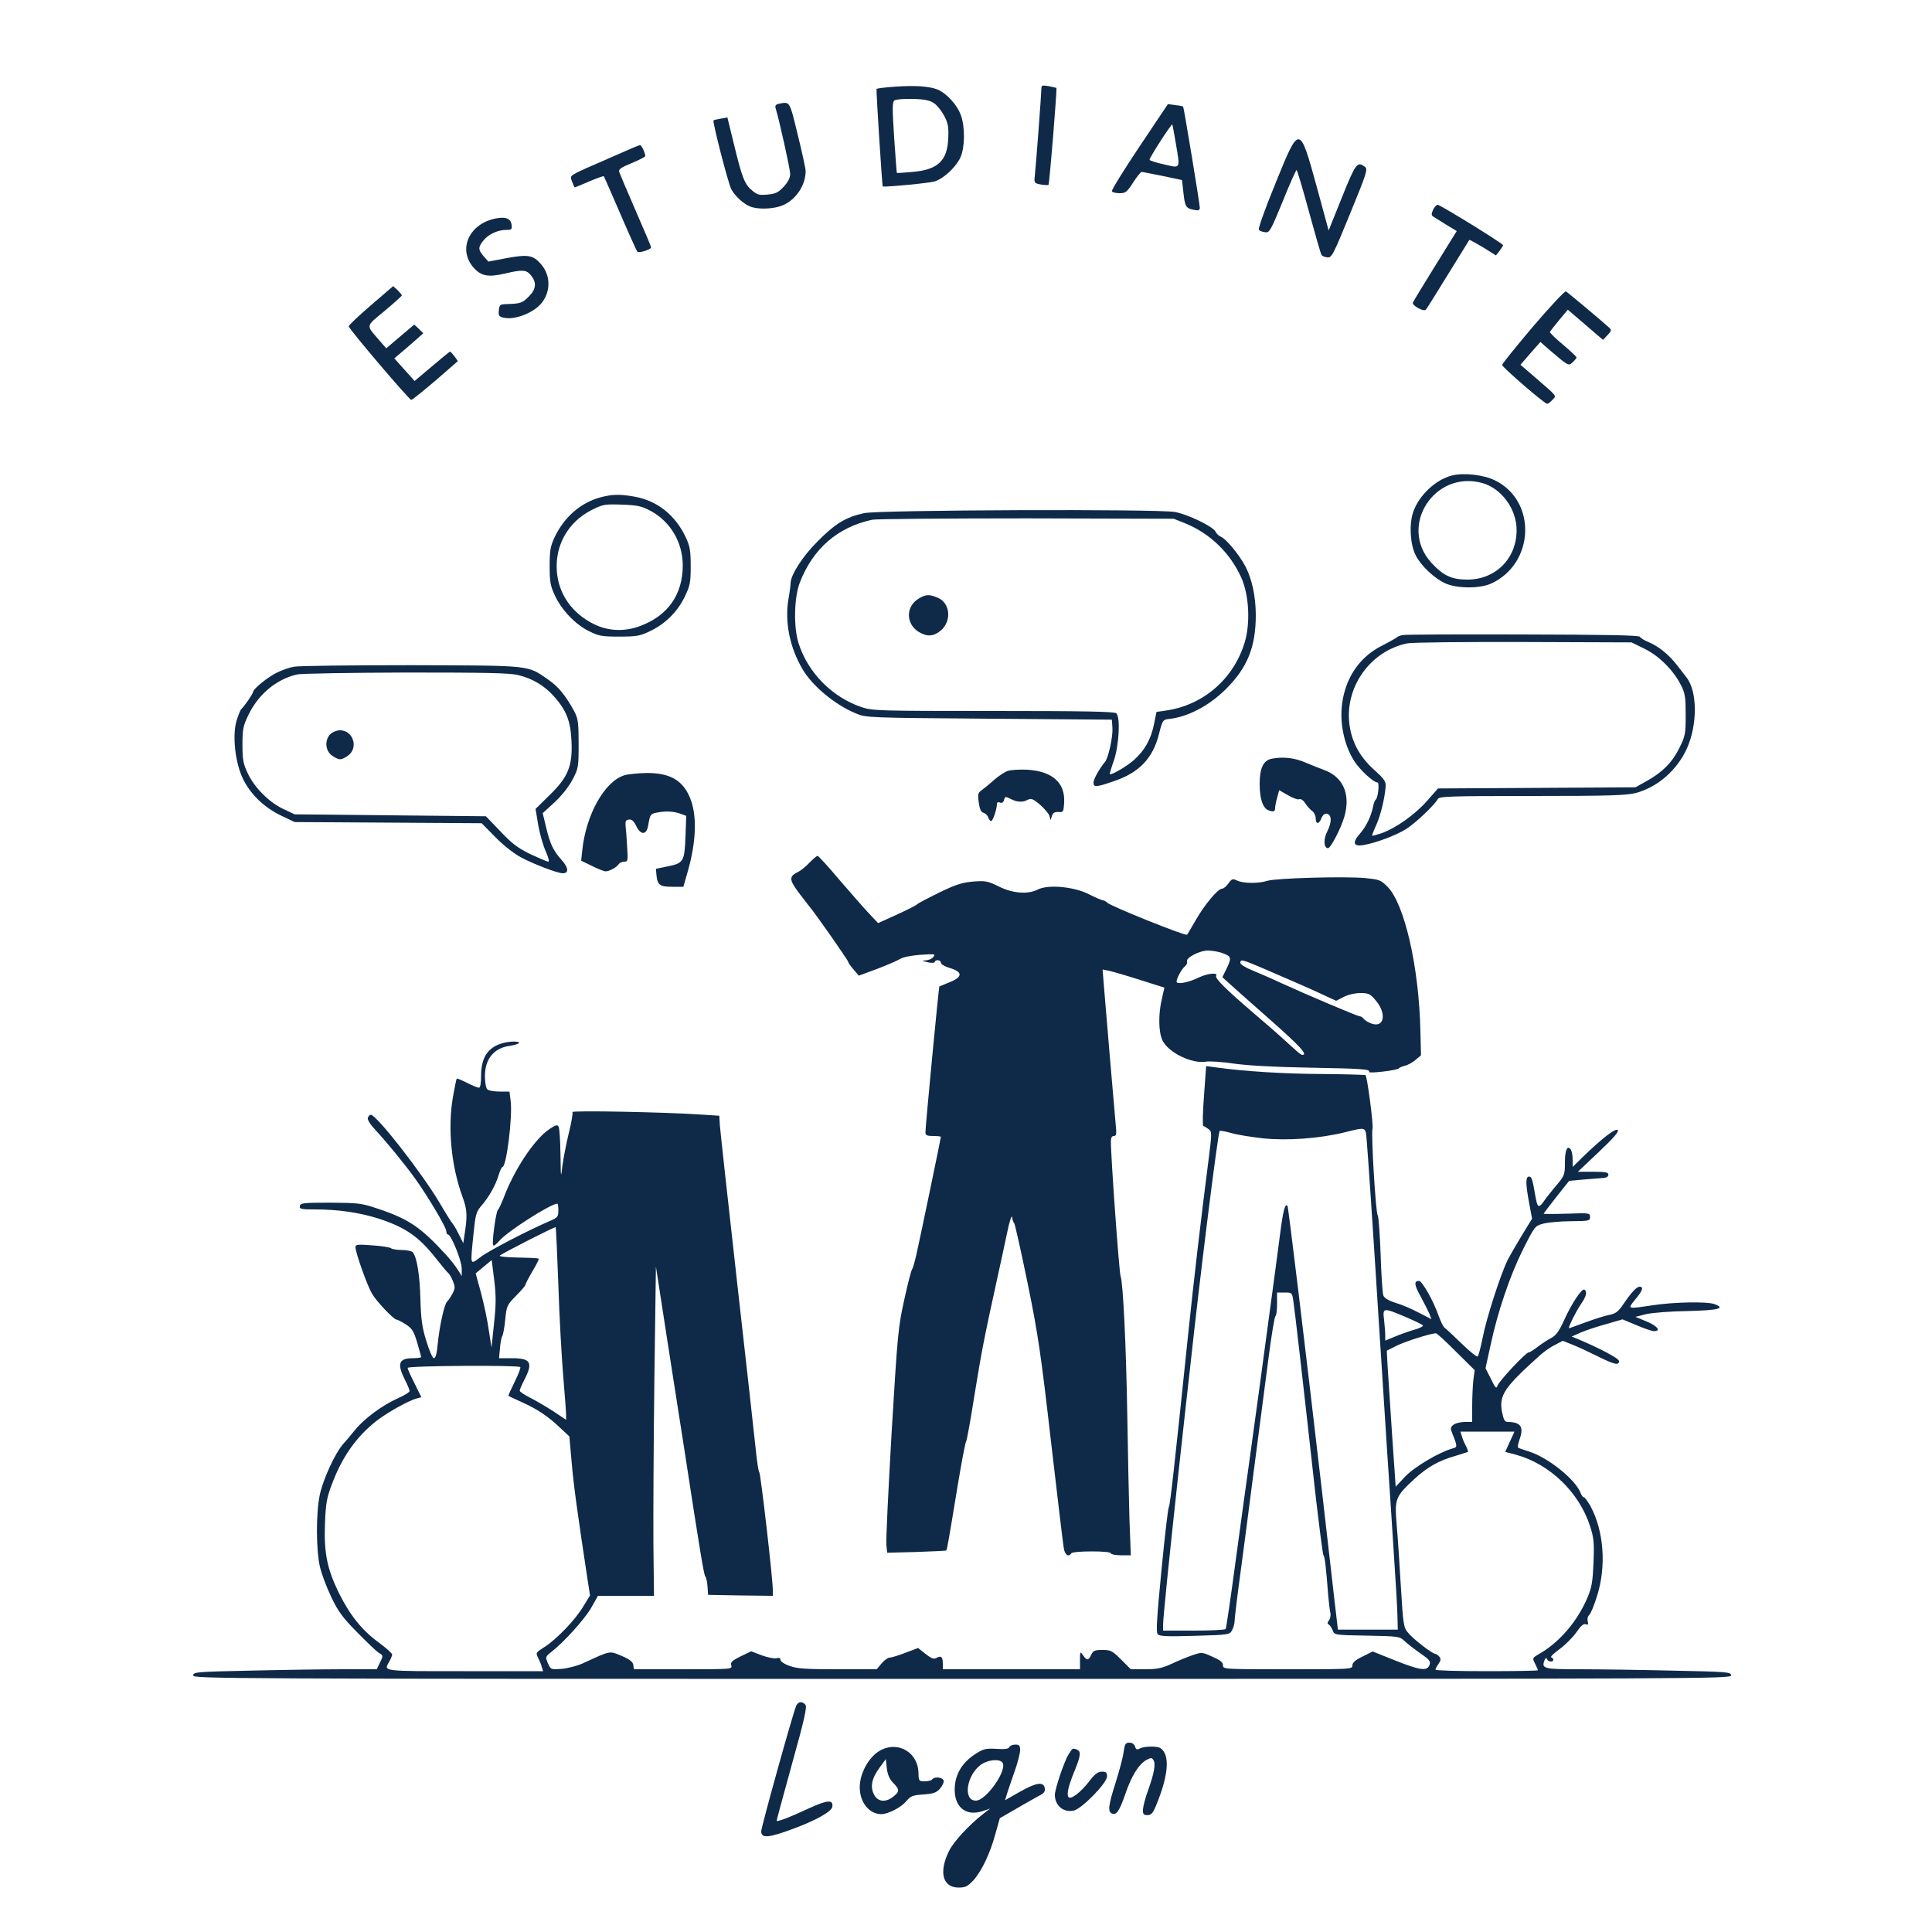 <?xml version="1.0" standalone="no"?>
<!DOCTYPE svg PUBLIC "-//W3C//DTD SVG 20010904//EN"
 "http://www.w3.org/TR/2001/REC-SVG-20010904/DTD/svg10.dtd">
<svg version="1.0" xmlns="http://www.w3.org/2000/svg"
 width="1000pt" height="1000pt" viewBox="0 0 1000 1000"
 preserveAspectRatio="xMidYMid meet">
<g transform="translate(0,1000) scale(0.1,-0.1)"
fill="#0f2949" stroke="none">
<path d="M4628 9551 c-48 -3 -89 -9 -91 -11 -3 -4 29 -505 32 -505 20 -4 245
18 269 26 47 15 111 75 133 124 23 50 25 155 3 217 -18 53 -73 114 -120 134
-43 18 -120 23 -226 15z m209 -87 c15 -11 38 -40 51 -65 19 -37 23 -56 20
-116 -5 -116 -54 -162 -187 -173 -42 -4 -77 -6 -79 -5 -1 1 -7 84 -14 184 -10
157 -10 184 3 192 8 5 51 8 96 7 63 -2 88 -8 110 -24z"/>
<path d="M5390 9538 c0 -25 -28 -395 -34 -450 -4 -35 -2 -36 31 -43 19 -3 37
-4 40 -2 5 5 45 499 41 502 -2 1 -20 5 -40 9 -35 6 -38 5 -38 -16z"/>
<path d="M4032 9463 c-16 -3 -21 -10 -18 -21 19 -61 76 -318 76 -342 0 -20
-11 -42 -33 -66 -28 -30 -42 -37 -83 -41 -43 -4 -54 -2 -81 21 -39 32 -52 66
-94 239 l-34 139 -34 -6 c-18 -3 -35 -7 -38 -9 -6 -7 76 -326 92 -356 18 -35
64 -77 98 -90 43 -17 127 -13 172 8 67 30 115 104 115 176 0 11 -18 95 -41
188 -43 177 -40 171 -97 160z"/>
<path d="M5897 9240 c-81 -121 -145 -225 -142 -230 3 -6 22 -10 40 -10 31 0
38 6 70 55 19 30 39 55 44 55 6 0 55 -10 110 -21 l99 -21 7 -62 c8 -75 13 -84
53 -92 27 -5 32 -3 32 12 0 20 -82 516 -86 522 -1 2 -20 6 -41 8 l-38 5 -148
-221z m188 24 c24 -143 28 -135 -60 -115 -41 9 -75 20 -75 24 -2 9 113 187
118 183 1 -2 9 -43 17 -92z"/>
<path d="M6601 9049 c-57 -139 -90 -234 -85 -239 5 -5 20 -11 33 -12 22 -3 29
10 90 159 36 90 69 163 72 163 3 0 32 -97 64 -215 32 -117 61 -219 65 -224 3
-6 17 -12 30 -13 23 -3 30 11 118 226 88 215 93 231 76 243 -39 29 -47 18
-118 -158 l-69 -172 -62 228 c-89 323 -89 323 -214 14z"/>
<path d="M3180 9193 c-250 -109 -231 -97 -219 -132 6 -17 12 -31 14 -31 2 0
35 14 75 31 40 17 74 29 75 27 2 -2 40 -89 85 -193 45 -105 85 -193 89 -198 8
-8 71 11 71 23 0 4 -36 90 -80 190 -44 101 -82 191 -85 200 -4 14 9 23 65 46
38 16 70 32 70 36 0 16 -20 58 -27 57 -5 0 -64 -25 -133 -56z"/>
<path d="M7417 8913 c-9 -21 -9 -28 3 -35 8 -5 39 -24 67 -42 l53 -32 -111
-179 c-61 -98 -113 -184 -116 -191 -6 -15 56 -49 67 -37 4 4 56 87 115 183 59
96 109 176 110 178 2 2 33 -16 71 -38 l67 -42 19 24 c9 12 18 26 18 29 0 8
-325 209 -339 209 -6 0 -17 -12 -24 -27z"/>
<path d="M2570 8870 c-140 -25 -203 -159 -119 -255 39 -44 76 -51 162 -31 93
22 112 20 136 -10 30 -38 26 -71 -13 -110 -33 -33 -43 -36 -116 -38 -32 -1
-35 -4 -38 -32 -3 -27 1 -33 23 -38 60 -15 165 27 204 83 43 60 39 140 -10
195 -40 46 -67 50 -177 30 l-94 -18 -24 27 c-30 35 -30 47 -2 82 25 32 74 55
118 55 28 0 31 3 28 26 -4 32 -29 43 -78 34z"/>
<path d="M1920 8420 c-63 -54 -115 -103 -115 -109 0 -13 313 -381 324 -381 4
0 60 45 125 100 l116 101 -17 24 c-10 13 -20 24 -23 25 -3 0 -45 -34 -94 -76
l-90 -76 -52 58 -53 59 47 40 c26 22 59 51 75 65 l28 25 -23 23 -24 22 -72
-61 -73 -62 -37 43 c-69 80 -71 68 29 151 49 41 89 77 89 80 0 3 -10 15 -22
27 l-23 21 -115 -99z"/>
<path d="M7935 8310 c-88 -104 -160 -193 -160 -199 0 -11 219 -201 233 -201 5
0 17 9 27 20 22 24 30 13 -92 119 l-73 63 51 59 52 59 49 -43 c97 -82 96 -82
118 -62 11 10 20 21 20 25 0 4 -32 34 -70 66 -39 32 -69 62 -68 66 2 4 23 31
48 61 l45 54 91 -78 91 -78 24 25 c20 21 21 26 8 38 -32 30 -215 183 -224 188
-5 3 -82 -79 -170 -182z"/>
<path d="M7516 7539 c-85 -21 -173 -104 -202 -191 -21 -65 -15 -167 14 -223
27 -54 97 -119 152 -144 61 -28 178 -28 237 -2 227 103 239 429 20 535 -59 29
-161 40 -221 25z m156 -39 c100 -28 178 -135 178 -244 0 -147 -109 -256 -255
-256 -82 0 -126 21 -188 89 -169 189 18 479 265 411z"/>
<path d="M3109 7426 c-102 -27 -188 -101 -238 -206 -22 -47 -26 -68 -26 -150
0 -82 4 -103 27 -152 35 -76 107 -151 177 -185 50 -25 67 -28 156 -28 87 0
107 3 157 27 79 37 142 98 181 177 29 60 32 74 32 161 0 82 -4 103 -26 150
-54 114 -147 188 -263 209 -75 14 -118 13 -177 -3z m260 -71 c102 -56 164
-162 165 -280 0 -152 -76 -261 -220 -315 -83 -31 -166 -27 -241 10 -114 57
-183 157 -191 276 -9 134 60 253 180 314 60 30 67 31 158 28 82 -3 102 -8 149
-33z"/>
<path d="M4473 7344 c-94 -20 -150 -54 -240 -145 -79 -78 -142 -177 -141 -219
0 -8 -5 -48 -12 -87 -18 -115 8 -245 74 -357 51 -87 169 -185 277 -229 53 -22
62 -22 689 -27 l635 -5 3 -43 c3 -44 -21 -154 -38 -175 -29 -34 -60 -90 -60
-107 0 -26 13 -25 101 5 135 45 206 119 238 246 17 69 21 74 47 77 101 10 211
68 299 155 113 113 155 219 155 386 -1 95 -19 181 -53 248 -30 58 -101 145
-128 155 -10 4 -23 16 -28 27 -15 27 -143 89 -210 101 -88 16 -1531 11 -1608
-6z m1660 -52 c130 -53 233 -152 292 -282 40 -90 48 -235 17 -337 -58 -188
-215 -324 -409 -351 l-47 -7 -13 -64 c-16 -78 -48 -135 -104 -185 -34 -31
-118 -80 -125 -73 -1 1 8 34 22 72 26 79 34 221 12 243 -9 9 -164 12 -635 12
-601 0 -626 1 -684 20 -153 52 -278 179 -326 332 -26 82 -23 236 7 313 68 176
197 287 375 325 22 4 382 7 800 7 l760 -2 58 -23z"/>
<path d="M4754 6901 c-66 -40 -66 -129 0 -171 44 -27 78 -25 115 6 58 49 50
143 -15 170 -44 19 -63 18 -100 -5z"/>
<path d="M7260 6713 c-14 -3 -27 -8 -30 -12 -3 -3 -36 -22 -73 -41 -112 -55
-184 -154 -207 -281 -20 -107 4 -231 60 -319 30 -46 99 -110 120 -110 11 0 3
-81 -10 -90 -4 -3 -10 -18 -13 -35 -10 -50 -35 -102 -68 -140 -41 -46 -34 -68
18 -59 65 11 171 51 221 83 48 30 147 124 164 155 8 14 55 16 486 16 399 0
488 3 537 15 114 30 214 117 266 230 56 124 55 298 -2 369 -5 6 -26 34 -47 61
-44 57 -96 99 -150 122 -20 8 -40 20 -44 27 -5 8 -170 11 -605 12 -329 1 -609
0 -623 -3z m1252 -71 c76 -37 151 -113 189 -189 21 -41 24 -62 24 -153 0 -99
-2 -110 -33 -172 -36 -74 -89 -127 -173 -173 l-54 -30 -511 -3 -511 -3 -58
-66 c-63 -71 -163 -141 -235 -166 -25 -8 -46 -14 -48 -13 -1 2 8 27 22 57 23
53 42 131 48 196 2 28 -5 39 -59 88 -80 72 -121 153 -130 251 -16 189 116 366
301 404 23 5 293 8 601 7 l560 -2 67 -33z"/>
<path d="M1521 6549 c-24 -4 -62 -18 -85 -29 -47 -22 -126 -86 -126 -101 0
-10 -48 -78 -61 -89 -4 -3 -14 -28 -23 -55 -25 -76 -10 -223 33 -309 39 -79
110 -147 199 -189 l67 -32 484 -3 484 -3 71 -72 c42 -43 96 -85 133 -105 70
-37 189 -82 216 -82 33 0 30 29 -8 71 -43 48 -59 84 -80 174 l-16 66 61 56
c37 34 74 81 93 117 31 59 32 65 32 186 0 110 -3 130 -22 167 -45 83 -83 129
-135 165 -110 76 -78 73 -708 75 -311 0 -585 -3 -609 -8z m1160 -43 c74 -17
137 -55 187 -111 64 -73 85 -126 90 -230 6 -130 -17 -187 -114 -281 l-72 -71
14 -84 c8 -46 26 -108 39 -136 14 -32 19 -53 13 -53 -6 0 -48 18 -93 39 -65
32 -96 55 -155 118 l-75 78 -495 5 -495 5 -57 27 c-74 34 -152 112 -186 186
-23 48 -27 71 -27 147 0 80 3 97 31 155 52 107 144 184 251 209 21 5 274 9
563 10 404 0 538 -2 581 -13z"/>
<path d="M1710 6200 c-30 -30 -27 -83 6 -109 15 -12 34 -21 44 -21 10 0 29 9
44 21 52 41 23 129 -44 129 -17 0 -39 -9 -50 -20z"/>
<path d="M6583 6073 c-44 -8 -63 -49 -63 -130 0 -77 16 -125 45 -137 27 -10
35 -7 35 12 0 9 5 34 11 55 l10 37 45 -26 c24 -14 51 -24 58 -21 9 4 22 -5 32
-21 10 -15 26 -33 36 -40 10 -7 18 -24 18 -38 0 -32 18 -31 30 2 7 16 16 24
28 22 25 -5 26 -43 3 -89 -22 -41 -20 -89 3 -89 14 0 69 107 85 165 32 115 -7
203 -104 239 -22 8 -67 26 -100 40 -57 24 -113 30 -172 19z"/>
<path d="M5217 6010 c-16 -5 -48 -26 -72 -47 -23 -21 -53 -45 -64 -53 -19 -13
-21 -21 -15 -64 5 -35 12 -50 25 -53 10 -3 21 -14 24 -24 4 -10 10 -19 15 -19
9 0 30 62 30 89 0 8 6 11 16 7 11 -4 18 1 21 14 5 18 7 18 34 5 33 -18 63 -19
90 -4 16 8 27 4 62 -26 23 -20 45 -46 49 -58 l6 -22 7 22 c5 16 14 21 33 20
26 -2 27 1 30 48 6 104 -61 163 -191 171 -39 2 -85 -1 -100 -6z"/>
<path d="M3231 5987 c-102 -32 -198 -204 -217 -387 l-6 -55 56 -27 c31 -16 63
-28 71 -28 19 0 58 21 68 38 4 6 17 12 28 12 19 0 20 5 15 78 -2 42 -6 91 -8
107 -2 24 1 31 17 33 15 2 25 -7 38 -33 23 -49 54 -48 62 3 10 57 11 59 45 66
47 9 83 7 120 -5 l32 -12 -4 -109 c-5 -128 -10 -136 -95 -153 l-58 -12 3 -34
c5 -50 18 -59 82 -59 l57 0 21 73 c47 161 51 301 12 391 -38 89 -105 126 -225
125 -44 -1 -95 -6 -114 -12z"/>
<path d="M4189 5534 c-18 -19 -45 -41 -58 -47 -47 -23 -47 -39 0 -103 24 -32
50 -65 57 -74 29 -33 202 -281 202 -288 0 -4 12 -22 28 -40 l27 -32 95 35 c52
20 105 43 118 51 15 10 57 18 106 22 75 5 80 4 67 -11 -7 -10 -25 -17 -40 -18
-22 -1 -21 -2 9 -9 21 -5 36 -5 38 1 5 14 32 11 32 -4 0 -8 21 -20 48 -28 66
-20 65 -46 -3 -73 -27 -11 -51 -21 -53 -22 -3 -2 -72 -722 -72 -756 0 -14 9
-18 40 -18 22 0 40 -2 40 -4 0 -7 -109 -532 -126 -606 -9 -41 -20 -77 -23 -80
-4 -3 -22 -72 -40 -155 -32 -144 -35 -173 -66 -690 -17 -297 -30 -559 -27
-581 l4 -41 151 4 c84 3 153 6 155 8 4 4 15 68 58 330 21 127 41 232 45 235 3
3 23 111 43 240 37 228 51 299 116 595 17 77 41 187 53 245 12 60 24 94 26 80
1 -14 6 -27 10 -30 4 -3 35 -143 70 -312 55 -269 69 -368 121 -820 33 -282 62
-530 66 -550 5 -36 25 -50 39 -28 3 6 50 10 106 10 59 0 99 -4 99 -10 0 -5 23
-10 51 -10 l52 0 -7 188 c-3 103 -8 340 -11 527 -6 369 -22 698 -35 730 -7 17
-51 623 -50 698 0 18 5 27 15 27 13 0 15 10 10 58 -7 75 -52 602 -61 716 l-7
88 34 -7 c19 -4 91 -25 160 -47 l126 -40 -13 -57 c-19 -79 -18 -173 3 -216 30
-63 153 -123 226 -110 17 3 82 -1 142 -10 70 -10 209 -18 385 -21 278 -5 325
-8 316 -22 -6 -10 147 8 154 18 3 4 17 10 32 14 15 3 40 17 55 30 l28 24 -3
124 c-7 332 -82 660 -171 749 -34 34 -42 37 -115 44 -102 10 -461 0 -506 -14
-46 -15 -123 -14 -156 1 -24 11 -28 10 -46 -15 -11 -15 -25 -27 -33 -27 -21 0
-89 -81 -135 -161 -24 -41 -44 -76 -46 -77 -6 -9 -393 147 -412 165 -7 7 -18
13 -23 13 -6 0 -38 14 -72 31 -78 40 -212 52 -265 25 -51 -26 -128 -21 -201
15 -59 29 -70 31 -135 26 -57 -5 -90 -16 -173 -56 -57 -28 -109 -55 -115 -61
-7 -7 -56 -31 -108 -55 l-95 -43 -50 53 c-27 29 -96 108 -153 174 -56 67 -106
121 -110 121 -5 0 -24 -16 -43 -36z m2132 -465 c52 -18 55 -24 30 -78 l-24
-49 34 -31 c19 -17 114 -102 212 -188 156 -138 198 -183 168 -183 -8 0 -22 12
-106 89 -22 20 -87 77 -145 126 -147 126 -203 182 -195 194 11 19 -46 13 -91
-9 -53 -26 -114 -37 -114 -21 0 17 26 66 44 80 8 7 13 18 10 25 -7 18 65 56
107 56 20 0 51 -5 70 -11z m221 -83 c131 -56 270 -117 328 -145 l46 -21 39 20
c23 12 59 20 86 20 41 0 51 -4 77 -35 61 -69 48 -147 -19 -123 -15 5 -33 16
-40 24 -6 8 -16 14 -22 14 -11 0 -275 112 -404 171 -49 23 -116 52 -150 66
-35 14 -63 31 -63 39 0 21 9 18 122 -30z"/>
<path d="M2599 4600 c-75 -22 -109 -75 -109 -169 0 -38 -4 -61 -11 -61 -6 0
-34 11 -61 25 -28 14 -52 24 -54 22 -2 -2 -11 -46 -20 -97 -27 -159 -9 -354
50 -515 25 -68 26 -99 9 -205 l-5 -35 -25 50 c-14 28 -29 52 -33 55 -3 3 -32
48 -62 100 -92 156 -329 460 -359 460 -5 0 -12 -7 -15 -15 -4 -10 12 -35 43
-68 54 -58 151 -176 205 -252 63 -88 158 -248 158 -267 0 -10 4 -18 9 -18 16
0 71 -136 71 -176 l0 -39 -20 32 c-11 18 -39 54 -62 79 -132 144 -195 186
-359 240 -77 26 -97 28 -239 29 -139 0 -155 -2 -158 -17 -3 -16 6 -18 82 -18
115 0 225 -16 321 -46 140 -45 210 -92 298 -203 33 -42 63 -78 68 -81 4 -3 15
-21 23 -40 12 -31 12 -38 -1 -64 -9 -17 -21 -36 -29 -43 -15 -15 -40 -131 -49
-225 -4 -45 -11 -68 -19 -68 -7 0 -24 38 -39 88 -22 70 -28 112 -31 217 -3
125 -18 216 -39 243 -5 6 -30 12 -56 12 -26 0 -51 4 -57 9 -5 5 -48 12 -96 15
-78 6 -88 5 -88 -10 0 -27 60 -197 85 -239 23 -41 113 -135 127 -135 5 0 26
-11 47 -24 33 -21 42 -34 60 -94 11 -39 21 -73 21 -76 0 -3 -19 -6 -43 -6 -73
0 -83 -28 -42 -110 14 -27 25 -54 25 -60 0 -6 -29 -24 -66 -40 -77 -35 -170
-104 -216 -161 -18 -22 -45 -55 -61 -72 -43 -49 -105 -184 -122 -265 -20 -95
-19 -287 1 -372 8 -35 34 -105 58 -155 35 -74 58 -106 132 -181 49 -50 100
-99 113 -108 25 -15 25 -16 8 -51 l-17 -35 -173 0 c-96 0 -309 -3 -475 -7
-284 -6 -302 -7 -302 -25 0 -17 123 -18 3980 -18 3857 0 3980 1 3980 18 0 18
-18 19 -307 25 -170 4 -386 7 -481 7 -183 0 -195 3 -177 48 5 11 9 13 12 5 5
-15 33 -18 33 -4 0 5 -5 11 -11 13 -6 2 14 21 43 42 30 22 69 61 87 87 23 33
37 46 48 42 13 -5 15 -2 11 15 -3 12 0 26 7 32 8 6 26 50 41 98 49 154 36 336
-33 465 -15 26 -30 47 -35 47 -5 0 -12 10 -17 23 -27 69 -164 180 -264 213
-29 9 -55 18 -59 21 -4 2 0 22 8 45 22 63 5 87 -61 88 -17 0 -22 10 -31 54
-15 85 12 125 199 293 19 17 53 41 76 52 l40 21 50 -20 c28 -11 86 -38 130
-60 87 -43 111 -49 111 -25 0 14 -97 65 -215 115 l-30 12 45 20 c25 11 84 31
132 44 l86 25 72 -30 c40 -17 81 -31 91 -31 38 0 18 27 -38 50 l-58 24 55 14
c31 7 126 15 215 16 160 4 199 14 139 36 -37 14 -210 11 -320 -6 -134 -20
-131 -21 -90 30 38 45 45 66 23 66 -16 0 -43 -29 -85 -91 -25 -37 -39 -48 -69
-54 -21 -4 -77 -21 -125 -39 -49 -18 -88 -32 -88 -31 0 12 38 88 61 122 30 43
36 67 20 78 -13 8 -66 -71 -106 -160 -26 -57 -42 -78 -67 -91 -18 -9 -49 -30
-69 -45 -20 -16 -41 -29 -47 -29 -14 0 -152 -147 -161 -172 -6 -18 -11 -13
-34 35 l-28 55 26 119 c37 174 101 362 169 498 61 120 61 120 106 132 25 6 89
12 143 12 92 1 97 2 97 22 0 21 -3 21 -120 17 -66 -2 -120 -2 -120 0 0 2 30
41 66 87 l66 83 77 7 c42 3 87 7 101 8 15 1 25 8 25 17 0 12 -15 15 -79 15
l-79 0 109 103 c76 72 105 105 97 113 -11 11 -81 -43 -181 -140 l-52 -51 0 37
c0 21 -4 44 -9 52 -18 27 -31 -1 -31 -66 0 -63 -2 -68 -43 -117 -24 -28 -54
-66 -67 -85 -26 -37 -33 -32 -44 34 -14 82 -18 95 -32 95 -18 0 -18 -36 1
-138 l15 -80 -51 -83 c-28 -46 -62 -105 -75 -130 -36 -72 -111 -303 -130 -404
-10 -49 -21 -93 -26 -96 -5 -3 -42 27 -83 67 -41 40 -80 76 -87 81 -7 4 -21
33 -32 63 -25 74 -85 180 -101 180 -28 0 -25 -21 9 -82 19 -35 39 -75 45 -89
l10 -27 -64 33 c-35 19 -89 42 -120 51 -38 12 -60 25 -65 39 -4 11 -11 108
-14 215 -4 107 -11 197 -15 200 -10 6 -35 423 -27 447 6 17 -27 269 -36 278
-2 2 -105 5 -229 6 -200 1 -399 14 -545 34 l-51 7 -11 -153 c-7 -87 -8 -155
-4 -157 5 -1 17 -9 27 -16 18 -13 18 -19 2 -147 -41 -318 -79 -644 -107 -914
-72 -694 -94 -890 -100 -895 -4 -3 -21 -149 -38 -324 -24 -248 -29 -323 -20
-334 10 -12 44 -13 193 -9 176 5 180 6 192 29 7 13 13 33 13 45 0 12 11 107
25 210 14 103 48 361 75 573 28 212 62 477 77 590 15 113 30 207 35 208 4 2 8
30 8 63 l0 59 39 0 c38 0 39 -1 45 -42 7 -44 46 -381 112 -978 21 -184 41
-337 44 -340 7 -5 13 -55 25 -210 3 -36 8 -76 11 -88 3 -13 -1 -31 -7 -39 -9
-11 -10 -16 -1 -22 6 -3 15 -17 20 -30 9 -24 10 -24 177 -27 162 -3 169 -4
194 -27 14 -14 51 -42 82 -64 49 -34 55 -42 48 -61 -12 -33 -49 -28 -179 24
l-115 46 -52 -26 c-38 -18 -53 -32 -53 -46 0 -20 -6 -20 -335 -20 -331 0 -335
0 -335 21 0 15 -14 26 -55 44 -53 24 -55 24 -102 8 -26 -9 -76 -29 -109 -45
-50 -23 -76 -28 -137 -28 l-74 0 -50 50 c-46 46 -54 50 -97 50 -40 0 -48 -4
-58 -25 -14 -31 -22 -31 -42 -3 -15 22 -16 21 -16 -25 l0 -47 -355 0 -355 0 0
28 c0 36 -8 44 -32 31 -15 -8 -26 -4 -57 20 l-39 31 -66 -25 c-37 -14 -73 -25
-82 -25 -8 0 -27 -13 -41 -30 l-25 -30 -201 0 c-165 0 -211 3 -249 17 -27 9
-48 23 -48 31 0 10 -7 13 -21 9 -11 -3 -46 4 -76 15 l-55 21 -54 -26 c-46 -23
-54 -31 -49 -47 6 -20 1 -20 -249 -20 l-255 0 -3 22 c-2 16 -18 29 -60 47 -65
27 -55 29 -198 -37 -30 -14 -81 -27 -112 -30 -57 -4 -57 -4 -72 29 -14 33 -13
34 17 58 66 51 173 170 207 229 l35 62 145 0 145 0 -3 267 c-1 148 1 531 5
853 l8 584 64 -414 c36 -228 72 -464 82 -525 83 -541 103 -661 110 -665 4 -3
9 -26 11 -50 l3 -45 168 -3 167 -2 0 32 c0 56 -63 603 -70 608 -4 3 -12 55
-18 115 -6 61 -50 452 -97 870 -47 418 -87 783 -89 810 l-3 50 -94 6 c-186 13
-672 22 -666 13 3 -5 -5 -54 -19 -109 -13 -54 -28 -131 -33 -169 -8 -68 -8
-66 -10 59 -1 72 -5 136 -10 144 -7 11 -16 8 -47 -13 -79 -53 -184 -212 -239
-361 -11 -27 -23 -53 -27 -56 -11 -7 -34 -177 -25 -185 3 -4 18 7 32 24 39 47
266 192 300 192 3 0 5 -16 5 -36 0 -32 -4 -37 -47 -55 -113 -49 -312 -152
-355 -185 -57 -42 -54 -50 -37 122 10 97 14 112 39 141 39 44 76 109 91 161 7
23 16 42 20 42 20 0 53 260 42 343 l-6 47 -51 0 c-29 0 -57 5 -64 12 -7 7 -12
37 -12 68 0 90 47 146 130 157 22 3 43 10 46 14 6 11 -51 10 -87 -1z m4475
-502 c7 -83 30 -420 61 -913 14 -220 34 -535 45 -700 11 -165 27 -406 35 -535
9 -129 17 -269 18 -310 l2 -75 -155 0 -155 0 -17 145 c-9 80 -39 343 -67 585
-90 777 -173 1460 -177 1464 -13 13 -23 -27 -38 -144 -9 -71 -30 -227 -46
-345 -16 -118 -43 -318 -60 -445 -17 -126 -42 -306 -55 -400 -13 -93 -45 -323
-70 -509 -25 -187 -48 -343 -51 -348 -3 -4 -77 -8 -165 -8 l-159 0 0 28 c0 38
33 359 80 792 22 201 49 448 61 550 50 464 143 1208 152 1216 3 3 29 -2 58
-10 29 -9 104 -21 166 -28 128 -13 292 -1 423 31 113 28 108 30 114 -41z
m-4184 -748 c5 -162 17 -374 25 -470 8 -96 15 -187 15 -202 l0 -27 -67 45
c-38 24 -92 56 -120 70 -29 15 -53 30 -53 36 0 5 11 31 25 58 45 88 32 110
-66 110 l-66 0 5 53 c2 28 8 57 12 62 4 6 11 43 15 84 7 72 9 76 56 124 27 27
49 53 49 58 0 4 16 35 36 69 20 33 35 63 32 65 -2 3 -51 5 -107 6 -56 1 -99 5
-94 10 13 12 285 151 289 147 2 -2 8 -136 14 -298z m-333 -201 l-13 -124 -14
90 c-7 50 -25 136 -40 192 l-28 102 42 35 41 34 13 -103 c10 -84 10 -124 -1
-226z m4717 35 c47 -20 88 -40 91 -44 3 -5 -19 -16 -49 -24 -30 -9 -75 -25
-100 -36 l-46 -19 0 27 c0 15 -3 51 -6 80 -8 64 -6 65 110 16z m262 -180 l97
-96 -7 -51 c-3 -29 -6 -89 -6 -134 l0 -83 -38 0 c-21 0 -47 -6 -58 -14 -17
-13 -18 -18 -6 -48 26 -64 26 -69 1 -75 -67 -18 -198 -95 -245 -145 l-50 -53
-19 275 c-10 151 -20 310 -23 352 l-4 77 52 26 c42 21 170 62 202 64 5 1 51
-42 104 -95z m-4843 -80 c3 -4 -10 -38 -29 -76 -19 -39 -34 -71 -32 -73 2 -2
33 -16 70 -33 80 -36 138 -75 199 -134 l46 -43 12 -135 c10 -117 28 -249 83
-611 l12 -77 -35 -57 c-42 -70 -138 -170 -201 -210 -44 -28 -46 -30 -33 -55 7
-14 16 -35 19 -47 l7 -23 -405 0 c-435 0 -421 -2 -391 50 8 14 14 30 15 36 0
6 -31 34 -69 62 -87 63 -150 142 -206 255 -61 124 -79 209 -73 360 4 105 9
134 36 205 53 142 128 248 234 330 56 43 166 104 206 114 l23 6 -35 71 c-20
39 -36 75 -36 81 0 11 572 15 583 4z m5122 -386 l-24 -53 57 -15 c174 -48 326
-195 382 -369 20 -62 22 -85 18 -188 -4 -97 -9 -129 -30 -179 -51 -122 -142
-230 -245 -291 -42 -24 -43 -25 -28 -53 8 -16 15 -31 15 -35 0 -3 -119 -5
-265 -5 -146 0 -265 3 -265 8 0 4 7 18 16 30 12 18 13 26 4 37 -7 8 -17 15
-22 15 -14 0 -112 75 -139 108 -24 28 -26 39 -38 238 -7 115 -16 260 -22 323
-11 134 -7 144 92 236 68 62 126 95 214 120 33 10 61 19 63 20 2 2 -3 16 -11
32 -8 15 -18 38 -21 51 l-7 22 140 0 140 0 -24 -52z"/>
<path d="M4122 1173 c-14 -26 -182 -630 -182 -652 0 -38 40 -34 170 15 114 42
195 88 198 112 6 38 -25 36 -119 -7 -100 -47 -169 -73 -169 -65 0 4 36 137 80
296 63 226 78 293 69 304 -16 19 -36 18 -47 -3z"/>
<path d="M5816 933 c-3 -27 -22 -97 -41 -158 -39 -122 -42 -153 -19 -162 23
-9 38 13 69 102 31 92 69 153 108 175 24 13 29 13 37 0 13 -19 4 -68 -27 -155
-14 -38 -26 -83 -27 -100 -1 -25 3 -30 23 -30 21 0 29 10 49 60 61 151 68 254
18 287 -16 11 -84 10 -106 -2 -15 -8 -20 -6 -25 10 -4 12 -15 20 -29 20 -20 0
-24 -6 -30 -47z"/>
<path d="M5224 957 c-3 -9 -22 -12 -67 -9 -55 3 -67 0 -109 -27 -65 -42 -101
-99 -106 -169 -7 -103 55 -156 145 -126 l38 13 -40 -31 c-73 -58 -151 -142
-174 -191 -53 -109 -31 -187 51 -187 34 0 46 6 74 35 43 46 88 139 116 242
l23 82 85 49 c47 28 100 57 118 67 25 12 32 22 30 38 -5 36 -42 32 -127 -16
l-79 -45 13 42 c7 22 25 74 39 114 14 41 26 87 26 103 0 24 -4 29 -25 29 -14
0 -28 -6 -31 -13z m-37 -78 c33 -33 -81 -199 -136 -199 -69 0 -48 135 29 188
35 23 89 29 107 11z"/>
<path d="M4562 943 c-61 -30 -112 -118 -112 -194 0 -78 49 -139 112 -139 36 1
101 34 129 67 22 27 33 31 89 35 53 4 67 9 86 31 13 15 21 34 18 42 -7 17 -49
20 -59 5 -3 -5 -21 -10 -38 -10 -31 0 -32 1 -33 44 -2 103 -101 164 -192 119z
m61 -171 c34 -35 34 -45 1 -71 -40 -32 -80 -28 -100 10 -21 41 -12 85 29 140
l32 44 5 -47 c4 -33 14 -56 33 -76z"/>
<path d="M5530 918 c-22 -36 -70 -178 -70 -208 0 -55 43 -92 96 -82 41 7 174
143 174 177 0 21 -5 25 -27 25 -21 -1 -36 -12 -62 -46 -46 -61 -100 -102 -111
-85 -10 17 1 60 34 140 30 74 32 96 10 105 -23 9 -22 9 -44 -26z"/>
</g>
</svg>
